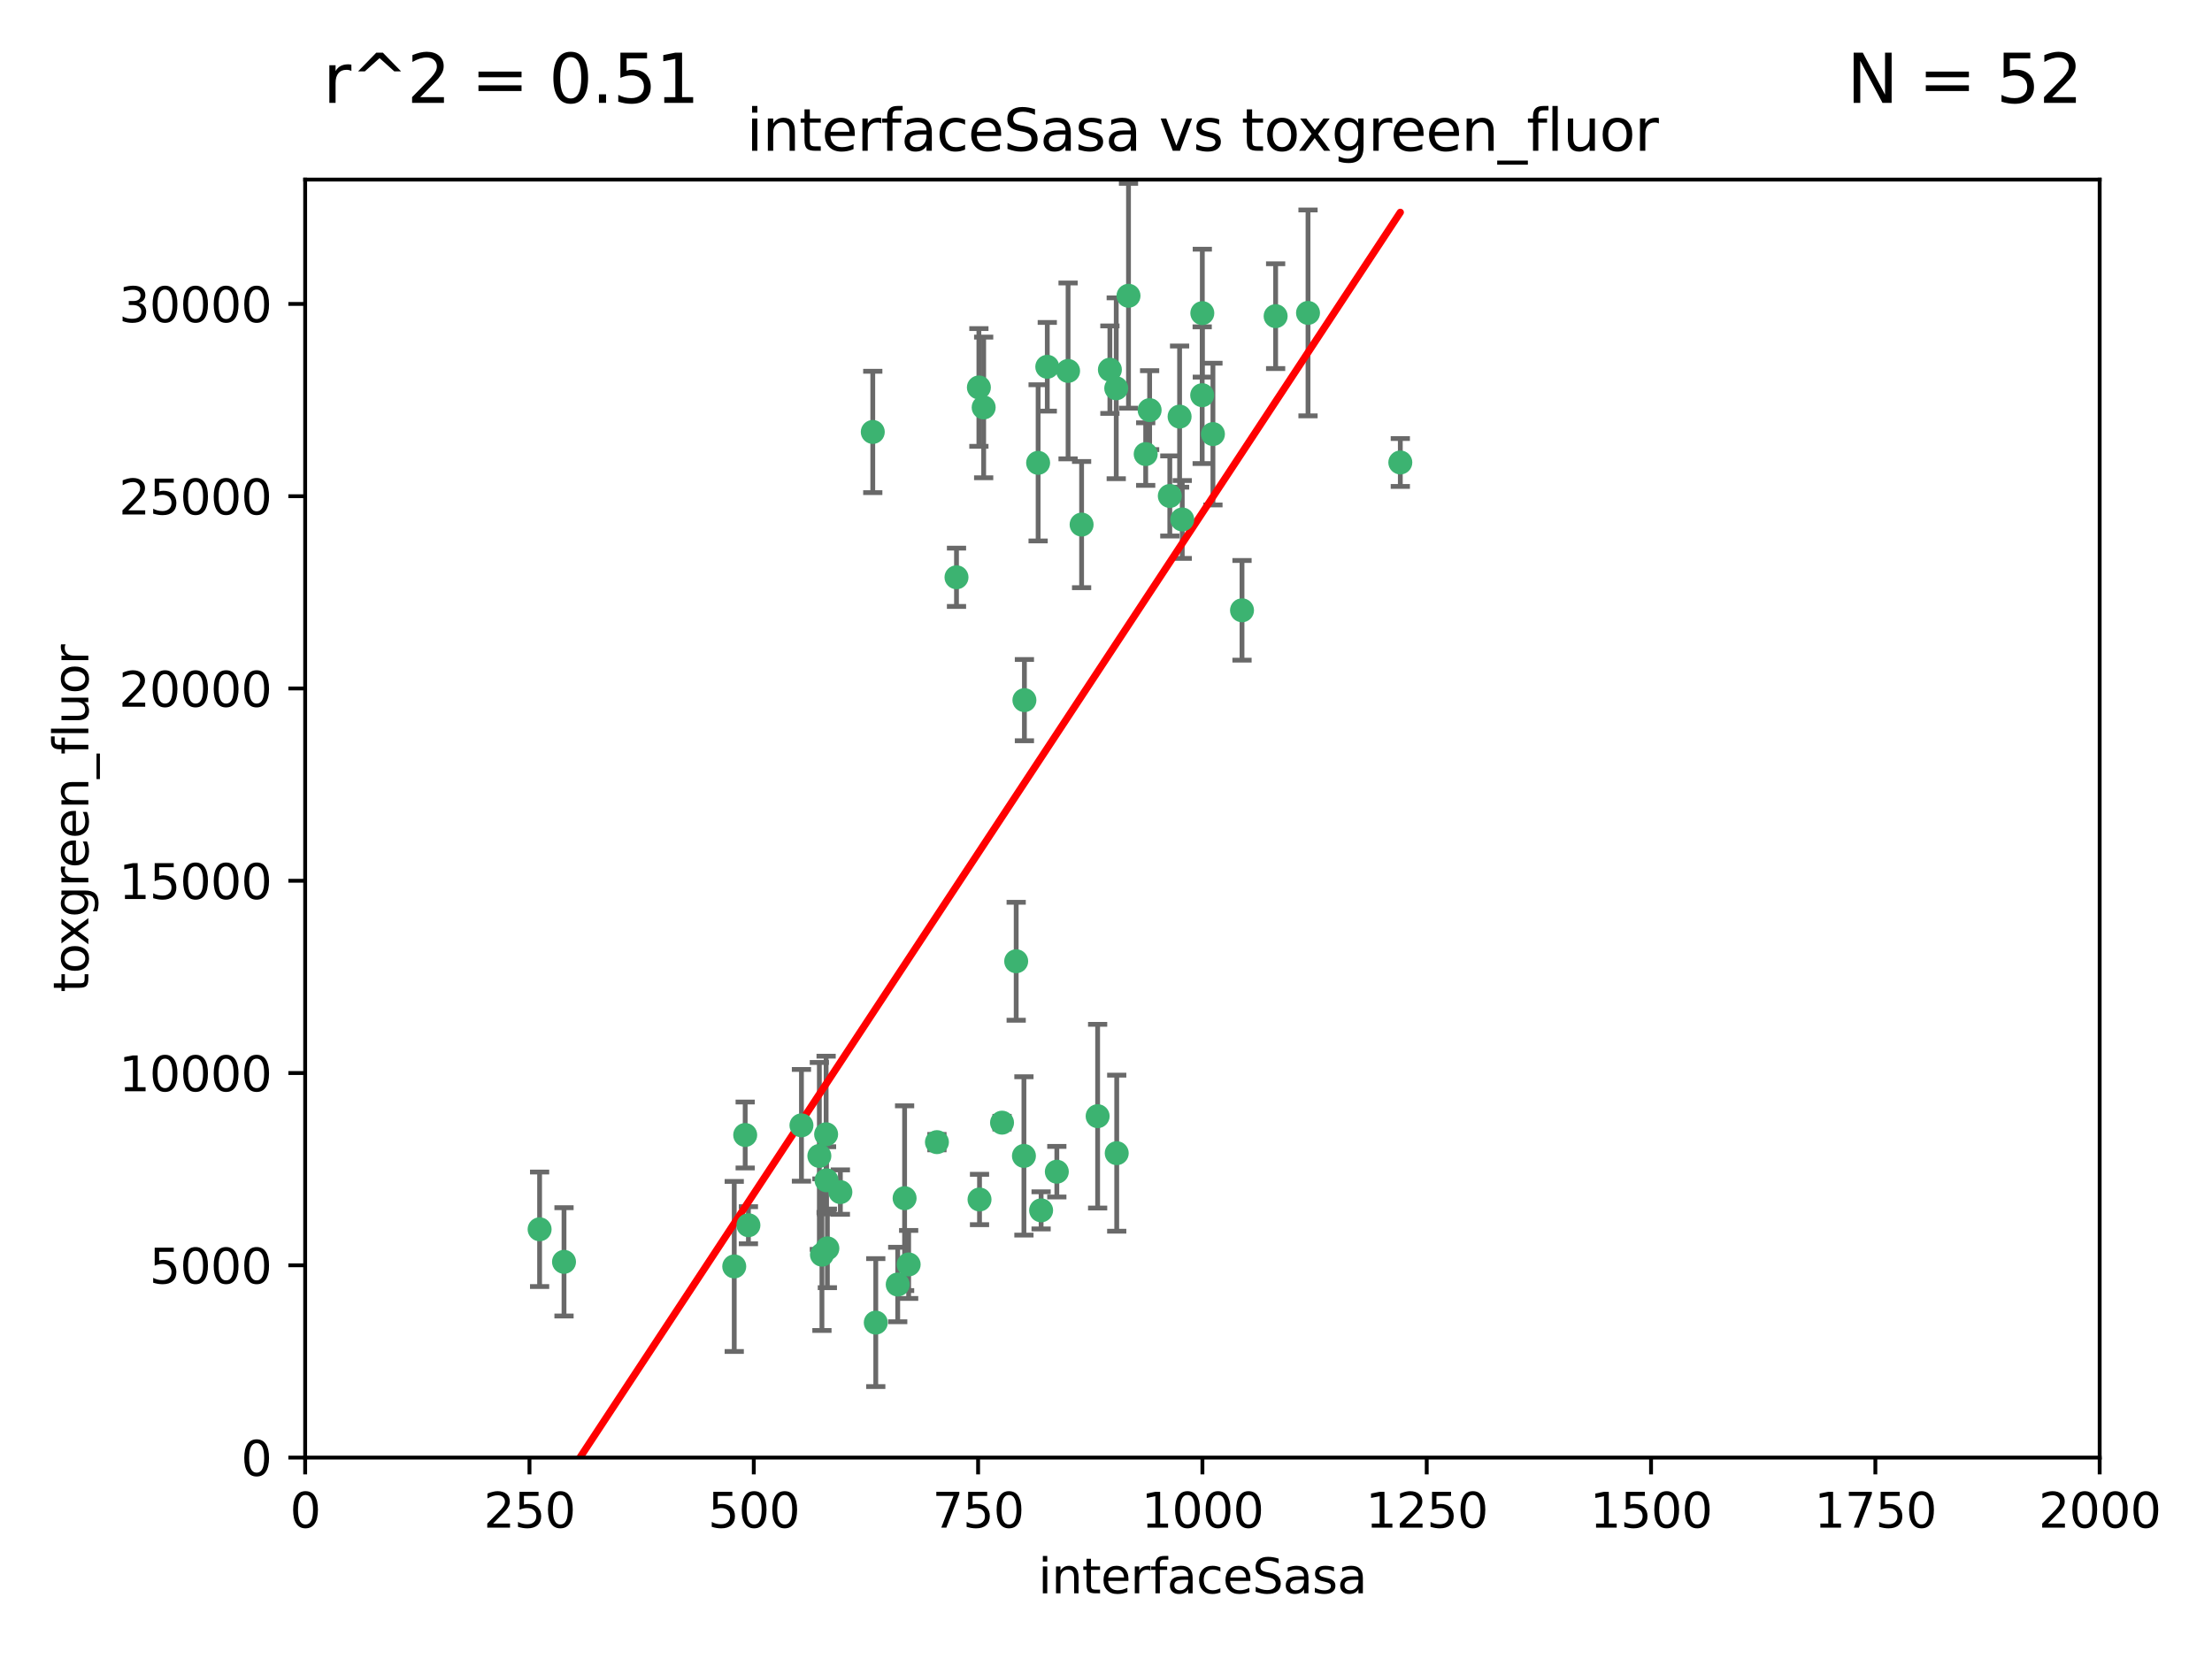 <?xml version="1.0" encoding="utf-8" standalone="no"?>
<!DOCTYPE svg PUBLIC "-//W3C//DTD SVG 1.1//EN"
  "http://www.w3.org/Graphics/SVG/1.1/DTD/svg11.dtd">
<svg xmlns:xlink="http://www.w3.org/1999/xlink" width="460.8pt" height="345.6pt" viewBox="0 0 460.8 345.6" xmlns="http://www.w3.org/2000/svg" version="1.1">
 <defs>
  <style type="text/css">*{stroke-linejoin: round; stroke-linecap: butt}</style>
 </defs>
 <g id="figure_1">
  <g id="patch_1">
   <path d="M 0 345.6 
L 460.8 345.6 
L 460.8 0 
L 0 0 
z
" style="fill: #ffffff"/>
  </g>
  <g id="axes_1">
   <g id="patch_2">
    <path d="M 63.571 303.64 
L 437.4 303.64 
L 437.4 37.411 
L 63.571 37.411 
z
" style="fill: #ffffff"/>
   </g>
   <g id="PathCollection_1">
    <defs>
     <path id="m73367e37a6" d="M 0 1.118 
C 0.297 1.118 0.581 1 0.791 0.791 
C 1 0.581 1.118 0.297 1.118 0 
C 1.118 -0.297 1 -0.581 0.791 -0.791 
C 0.581 -1 0.297 -1.118 0 -1.118 
C -0.297 -1.118 -0.581 -1 -0.791 -0.791 
C -1 -0.581 -1.118 -0.297 -1.118 0 
C -1.118 0.297 -1 0.581 -0.791 0.791 
C -0.581 1 -0.297 1.118 0 1.118 
z
" style="stroke: #3cb371"/>
    </defs>
    <g clip-path="url(#p7c2ba58201)">
     <use xlink:href="#m73367e37a6" x="243.693" y="103.319" style="fill: #3cb371; stroke: #3cb371"/>
     <use xlink:href="#m73367e37a6" x="272.484" y="65.184" style="fill: #3cb371; stroke: #3cb371"/>
     <use xlink:href="#m73367e37a6" x="239.489" y="85.438" style="fill: #3cb371; stroke: #3cb371"/>
     <use xlink:href="#m73367e37a6" x="250.437" y="82.326" style="fill: #3cb371; stroke: #3cb371"/>
     <use xlink:href="#m73367e37a6" x="218.168" y="76.407" style="fill: #3cb371; stroke: #3cb371"/>
     <use xlink:href="#m73367e37a6" x="265.738" y="65.86" style="fill: #3cb371; stroke: #3cb371"/>
     <use xlink:href="#m73367e37a6" x="246.284" y="108.214" style="fill: #3cb371; stroke: #3cb371"/>
     <use xlink:href="#m73367e37a6" x="252.676" y="90.426" style="fill: #3cb371; stroke: #3cb371"/>
     <use xlink:href="#m73367e37a6" x="235.088" y="61.614" style="fill: #3cb371; stroke: #3cb371"/>
     <use xlink:href="#m73367e37a6" x="258.734" y="127.138" style="fill: #3cb371; stroke: #3cb371"/>
     <use xlink:href="#m73367e37a6" x="232.534" y="80.887" style="fill: #3cb371; stroke: #3cb371"/>
     <use xlink:href="#m73367e37a6" x="238.669" y="94.593" style="fill: #3cb371; stroke: #3cb371"/>
     <use xlink:href="#m73367e37a6" x="231.211" y="77.01" style="fill: #3cb371; stroke: #3cb371"/>
     <use xlink:href="#m73367e37a6" x="213.404" y="145.851" style="fill: #3cb371; stroke: #3cb371"/>
     <use xlink:href="#m73367e37a6" x="245.731" y="86.787" style="fill: #3cb371; stroke: #3cb371"/>
     <use xlink:href="#m73367e37a6" x="204.916" y="84.877" style="fill: #3cb371; stroke: #3cb371"/>
     <use xlink:href="#m73367e37a6" x="222.501" y="77.272" style="fill: #3cb371; stroke: #3cb371"/>
     <use xlink:href="#m73367e37a6" x="291.711" y="96.341" style="fill: #3cb371; stroke: #3cb371"/>
     <use xlink:href="#m73367e37a6" x="250.465" y="65.233" style="fill: #3cb371; stroke: #3cb371"/>
     <use xlink:href="#m73367e37a6" x="199.256" y="120.261" style="fill: #3cb371; stroke: #3cb371"/>
     <use xlink:href="#m73367e37a6" x="211.69" y="200.248" style="fill: #3cb371; stroke: #3cb371"/>
     <use xlink:href="#m73367e37a6" x="216.882" y="252.138" style="fill: #3cb371; stroke: #3cb371"/>
     <use xlink:href="#m73367e37a6" x="216.26" y="96.418" style="fill: #3cb371; stroke: #3cb371"/>
     <use xlink:href="#m73367e37a6" x="203.92" y="80.711" style="fill: #3cb371; stroke: #3cb371"/>
     <use xlink:href="#m73367e37a6" x="181.815" y="89.982" style="fill: #3cb371; stroke: #3cb371"/>
     <use xlink:href="#m73367e37a6" x="232.635" y="240.229" style="fill: #3cb371; stroke: #3cb371"/>
     <use xlink:href="#m73367e37a6" x="220.157" y="244.087" style="fill: #3cb371; stroke: #3cb371"/>
     <use xlink:href="#m73367e37a6" x="225.318" y="109.281" style="fill: #3cb371; stroke: #3cb371"/>
     <use xlink:href="#m73367e37a6" x="152.956" y="263.821" style="fill: #3cb371; stroke: #3cb371"/>
     <use xlink:href="#m73367e37a6" x="213.303" y="240.798" style="fill: #3cb371; stroke: #3cb371"/>
     <use xlink:href="#m73367e37a6" x="175.066" y="248.333" style="fill: #3cb371; stroke: #3cb371"/>
     <use xlink:href="#m73367e37a6" x="172.357" y="260.057" style="fill: #3cb371; stroke: #3cb371"/>
     <use xlink:href="#m73367e37a6" x="228.658" y="232.519" style="fill: #3cb371; stroke: #3cb371"/>
     <use xlink:href="#m73367e37a6" x="166.957" y="234.427" style="fill: #3cb371; stroke: #3cb371"/>
     <use xlink:href="#m73367e37a6" x="112.41" y="256.083" style="fill: #3cb371; stroke: #3cb371"/>
     <use xlink:href="#m73367e37a6" x="188.445" y="249.606" style="fill: #3cb371; stroke: #3cb371"/>
     <use xlink:href="#m73367e37a6" x="170.686" y="240.802" style="fill: #3cb371; stroke: #3cb371"/>
     <use xlink:href="#m73367e37a6" x="172.183" y="245.879" style="fill: #3cb371; stroke: #3cb371"/>
     <use xlink:href="#m73367e37a6" x="155.238" y="236.437" style="fill: #3cb371; stroke: #3cb371"/>
     <use xlink:href="#m73367e37a6" x="195.181" y="237.927" style="fill: #3cb371; stroke: #3cb371"/>
     <use xlink:href="#m73367e37a6" x="204.052" y="249.877" style="fill: #3cb371; stroke: #3cb371"/>
     <use xlink:href="#m73367e37a6" x="155.909" y="255.236" style="fill: #3cb371; stroke: #3cb371"/>
     <use xlink:href="#m73367e37a6" x="187.013" y="267.589" style="fill: #3cb371; stroke: #3cb371"/>
     <use xlink:href="#m73367e37a6" x="189.29" y="263.407" style="fill: #3cb371; stroke: #3cb371"/>
     <use xlink:href="#m73367e37a6" x="182.439" y="275.523" style="fill: #3cb371; stroke: #3cb371"/>
     <use xlink:href="#m73367e37a6" x="208.742" y="233.87" style="fill: #3cb371; stroke: #3cb371"/>
     <use xlink:href="#m73367e37a6" x="171.225" y="261.371" style="fill: #3cb371; stroke: #3cb371"/>
     <use xlink:href="#m73367e37a6" x="172.097" y="236.293" style="fill: #3cb371; stroke: #3cb371"/>
     <use xlink:href="#m73367e37a6" x="117.494" y="262.865" style="fill: #3cb371; stroke: #3cb371"/>
    </g>
   </g>
   <g id="matplotlib.axis_1">
    <g id="xtick_1">
     <g id="line2d_1">
      <defs>
       <path id="mf646cde43e" d="M 0 0 
L 0 3.5 
" style="stroke: #000000; stroke-width: 0.8"/>
      </defs>
      <g>
       <use xlink:href="#mf646cde43e" x="63.571" y="303.64" style="stroke: #000000; stroke-width: 0.8"/>
      </g>
     </g>
     <g id="text_1">
      <!-- 0 -->
      <g transform="translate(60.39 318.238)scale(0.1 -0.1)">
       <defs>
        <path id="DejaVuSans-30" d="M 2034 4250 
Q 1547 4250 1301 3770 
Q 1056 3291 1056 2328 
Q 1056 1369 1301 889 
Q 1547 409 2034 409 
Q 2525 409 2770 889 
Q 3016 1369 3016 2328 
Q 3016 3291 2770 3770 
Q 2525 4250 2034 4250 
z
M 2034 4750 
Q 2819 4750 3233 4129 
Q 3647 3509 3647 2328 
Q 3647 1150 3233 529 
Q 2819 -91 2034 -91 
Q 1250 -91 836 529 
Q 422 1150 422 2328 
Q 422 3509 836 4129 
Q 1250 4750 2034 4750 
z
" transform="scale(0.016)"/>
       </defs>
       <use xlink:href="#DejaVuSans-30"/>
      </g>
     </g>
    </g>
    <g id="xtick_2">
     <g id="line2d_2">
      <g>
       <use xlink:href="#mf646cde43e" x="110.3" y="303.64" style="stroke: #000000; stroke-width: 0.8"/>
      </g>
     </g>
     <g id="text_2">
      <!-- 250 -->
      <g transform="translate(100.756 318.238)scale(0.1 -0.1)">
       <defs>
        <path id="DejaVuSans-32" d="M 1228 531 
L 3431 531 
L 3431 0 
L 469 0 
L 469 531 
Q 828 903 1448 1529 
Q 2069 2156 2228 2338 
Q 2531 2678 2651 2914 
Q 2772 3150 2772 3378 
Q 2772 3750 2511 3984 
Q 2250 4219 1831 4219 
Q 1534 4219 1204 4116 
Q 875 4013 500 3803 
L 500 4441 
Q 881 4594 1212 4672 
Q 1544 4750 1819 4750 
Q 2544 4750 2975 4387 
Q 3406 4025 3406 3419 
Q 3406 3131 3298 2873 
Q 3191 2616 2906 2266 
Q 2828 2175 2409 1742 
Q 1991 1309 1228 531 
z
" transform="scale(0.016)"/>
        <path id="DejaVuSans-35" d="M 691 4666 
L 3169 4666 
L 3169 4134 
L 1269 4134 
L 1269 2991 
Q 1406 3038 1543 3061 
Q 1681 3084 1819 3084 
Q 2600 3084 3056 2656 
Q 3513 2228 3513 1497 
Q 3513 744 3044 326 
Q 2575 -91 1722 -91 
Q 1428 -91 1123 -41 
Q 819 9 494 109 
L 494 744 
Q 775 591 1075 516 
Q 1375 441 1709 441 
Q 2250 441 2565 725 
Q 2881 1009 2881 1497 
Q 2881 1984 2565 2268 
Q 2250 2553 1709 2553 
Q 1456 2553 1204 2497 
Q 953 2441 691 2322 
L 691 4666 
z
" transform="scale(0.016)"/>
       </defs>
       <use xlink:href="#DejaVuSans-32"/>
       <use xlink:href="#DejaVuSans-35" x="63.623"/>
       <use xlink:href="#DejaVuSans-30" x="127.246"/>
      </g>
     </g>
    </g>
    <g id="xtick_3">
     <g id="line2d_3">
      <g>
       <use xlink:href="#mf646cde43e" x="157.028" y="303.64" style="stroke: #000000; stroke-width: 0.8"/>
      </g>
     </g>
     <g id="text_3">
      <!-- 500 -->
      <g transform="translate(147.485 318.238)scale(0.1 -0.1)">
       <use xlink:href="#DejaVuSans-35"/>
       <use xlink:href="#DejaVuSans-30" x="63.623"/>
       <use xlink:href="#DejaVuSans-30" x="127.246"/>
      </g>
     </g>
    </g>
    <g id="xtick_4">
     <g id="line2d_4">
      <g>
       <use xlink:href="#mf646cde43e" x="203.757" y="303.64" style="stroke: #000000; stroke-width: 0.8"/>
      </g>
     </g>
     <g id="text_4">
      <!-- 750 -->
      <g transform="translate(194.213 318.238)scale(0.1 -0.1)">
       <defs>
        <path id="DejaVuSans-37" d="M 525 4666 
L 3525 4666 
L 3525 4397 
L 1831 0 
L 1172 0 
L 2766 4134 
L 525 4134 
L 525 4666 
z
" transform="scale(0.016)"/>
       </defs>
       <use xlink:href="#DejaVuSans-37"/>
       <use xlink:href="#DejaVuSans-35" x="63.623"/>
       <use xlink:href="#DejaVuSans-30" x="127.246"/>
      </g>
     </g>
    </g>
    <g id="xtick_5">
     <g id="line2d_5">
      <g>
       <use xlink:href="#mf646cde43e" x="250.486" y="303.64" style="stroke: #000000; stroke-width: 0.8"/>
      </g>
     </g>
     <g id="text_5">
      <!-- 1000 -->
      <g transform="translate(237.761 318.238)scale(0.1 -0.1)">
       <defs>
        <path id="DejaVuSans-31" d="M 794 531 
L 1825 531 
L 1825 4091 
L 703 3866 
L 703 4441 
L 1819 4666 
L 2450 4666 
L 2450 531 
L 3481 531 
L 3481 0 
L 794 0 
L 794 531 
z
" transform="scale(0.016)"/>
       </defs>
       <use xlink:href="#DejaVuSans-31"/>
       <use xlink:href="#DejaVuSans-30" x="63.623"/>
       <use xlink:href="#DejaVuSans-30" x="127.246"/>
       <use xlink:href="#DejaVuSans-30" x="190.869"/>
      </g>
     </g>
    </g>
    <g id="xtick_6">
     <g id="line2d_6">
      <g>
       <use xlink:href="#mf646cde43e" x="297.214" y="303.64" style="stroke: #000000; stroke-width: 0.8"/>
      </g>
     </g>
     <g id="text_6">
      <!-- 1250 -->
      <g transform="translate(284.489 318.238)scale(0.1 -0.1)">
       <use xlink:href="#DejaVuSans-31"/>
       <use xlink:href="#DejaVuSans-32" x="63.623"/>
       <use xlink:href="#DejaVuSans-35" x="127.246"/>
       <use xlink:href="#DejaVuSans-30" x="190.869"/>
      </g>
     </g>
    </g>
    <g id="xtick_7">
     <g id="line2d_7">
      <g>
       <use xlink:href="#mf646cde43e" x="343.943" y="303.64" style="stroke: #000000; stroke-width: 0.8"/>
      </g>
     </g>
     <g id="text_7">
      <!-- 1500 -->
      <g transform="translate(331.218 318.238)scale(0.1 -0.1)">
       <use xlink:href="#DejaVuSans-31"/>
       <use xlink:href="#DejaVuSans-35" x="63.623"/>
       <use xlink:href="#DejaVuSans-30" x="127.246"/>
       <use xlink:href="#DejaVuSans-30" x="190.869"/>
      </g>
     </g>
    </g>
    <g id="xtick_8">
     <g id="line2d_8">
      <g>
       <use xlink:href="#mf646cde43e" x="390.671" y="303.64" style="stroke: #000000; stroke-width: 0.8"/>
      </g>
     </g>
     <g id="text_8">
      <!-- 1750 -->
      <g transform="translate(377.946 318.238)scale(0.1 -0.1)">
       <use xlink:href="#DejaVuSans-31"/>
       <use xlink:href="#DejaVuSans-37" x="63.623"/>
       <use xlink:href="#DejaVuSans-35" x="127.246"/>
       <use xlink:href="#DejaVuSans-30" x="190.869"/>
      </g>
     </g>
    </g>
    <g id="xtick_9">
     <g id="line2d_9">
      <g>
       <use xlink:href="#mf646cde43e" x="437.4" y="303.64" style="stroke: #000000; stroke-width: 0.8"/>
      </g>
     </g>
     <g id="text_9">
      <!-- 2000 -->
      <g transform="translate(424.675 318.238)scale(0.1 -0.1)">
       <use xlink:href="#DejaVuSans-32"/>
       <use xlink:href="#DejaVuSans-30" x="63.623"/>
       <use xlink:href="#DejaVuSans-30" x="127.246"/>
       <use xlink:href="#DejaVuSans-30" x="190.869"/>
      </g>
     </g>
    </g>
    <g id="text_10">
     <!-- interfaceSasa -->
     <g transform="translate(216.279 331.917)scale(0.1 -0.1)">
      <defs>
       <path id="DejaVuSans-69" d="M 603 3500 
L 1178 3500 
L 1178 0 
L 603 0 
L 603 3500 
z
M 603 4863 
L 1178 4863 
L 1178 4134 
L 603 4134 
L 603 4863 
z
" transform="scale(0.016)"/>
       <path id="DejaVuSans-6e" d="M 3513 2113 
L 3513 0 
L 2938 0 
L 2938 2094 
Q 2938 2591 2744 2837 
Q 2550 3084 2163 3084 
Q 1697 3084 1428 2787 
Q 1159 2491 1159 1978 
L 1159 0 
L 581 0 
L 581 3500 
L 1159 3500 
L 1159 2956 
Q 1366 3272 1645 3428 
Q 1925 3584 2291 3584 
Q 2894 3584 3203 3211 
Q 3513 2838 3513 2113 
z
" transform="scale(0.016)"/>
       <path id="DejaVuSans-74" d="M 1172 4494 
L 1172 3500 
L 2356 3500 
L 2356 3053 
L 1172 3053 
L 1172 1153 
Q 1172 725 1289 603 
Q 1406 481 1766 481 
L 2356 481 
L 2356 0 
L 1766 0 
Q 1100 0 847 248 
Q 594 497 594 1153 
L 594 3053 
L 172 3053 
L 172 3500 
L 594 3500 
L 594 4494 
L 1172 4494 
z
" transform="scale(0.016)"/>
       <path id="DejaVuSans-65" d="M 3597 1894 
L 3597 1613 
L 953 1613 
Q 991 1019 1311 708 
Q 1631 397 2203 397 
Q 2534 397 2845 478 
Q 3156 559 3463 722 
L 3463 178 
Q 3153 47 2828 -22 
Q 2503 -91 2169 -91 
Q 1331 -91 842 396 
Q 353 884 353 1716 
Q 353 2575 817 3079 
Q 1281 3584 2069 3584 
Q 2775 3584 3186 3129 
Q 3597 2675 3597 1894 
z
M 3022 2063 
Q 3016 2534 2758 2815 
Q 2500 3097 2075 3097 
Q 1594 3097 1305 2825 
Q 1016 2553 972 2059 
L 3022 2063 
z
" transform="scale(0.016)"/>
       <path id="DejaVuSans-72" d="M 2631 2963 
Q 2534 3019 2420 3045 
Q 2306 3072 2169 3072 
Q 1681 3072 1420 2755 
Q 1159 2438 1159 1844 
L 1159 0 
L 581 0 
L 581 3500 
L 1159 3500 
L 1159 2956 
Q 1341 3275 1631 3429 
Q 1922 3584 2338 3584 
Q 2397 3584 2469 3576 
Q 2541 3569 2628 3553 
L 2631 2963 
z
" transform="scale(0.016)"/>
       <path id="DejaVuSans-66" d="M 2375 4863 
L 2375 4384 
L 1825 4384 
Q 1516 4384 1395 4259 
Q 1275 4134 1275 3809 
L 1275 3500 
L 2222 3500 
L 2222 3053 
L 1275 3053 
L 1275 0 
L 697 0 
L 697 3053 
L 147 3053 
L 147 3500 
L 697 3500 
L 697 3744 
Q 697 4328 969 4595 
Q 1241 4863 1831 4863 
L 2375 4863 
z
" transform="scale(0.016)"/>
       <path id="DejaVuSans-61" d="M 2194 1759 
Q 1497 1759 1228 1600 
Q 959 1441 959 1056 
Q 959 750 1161 570 
Q 1363 391 1709 391 
Q 2188 391 2477 730 
Q 2766 1069 2766 1631 
L 2766 1759 
L 2194 1759 
z
M 3341 1997 
L 3341 0 
L 2766 0 
L 2766 531 
Q 2569 213 2275 61 
Q 1981 -91 1556 -91 
Q 1019 -91 701 211 
Q 384 513 384 1019 
Q 384 1609 779 1909 
Q 1175 2209 1959 2209 
L 2766 2209 
L 2766 2266 
Q 2766 2663 2505 2880 
Q 2244 3097 1772 3097 
Q 1472 3097 1187 3025 
Q 903 2953 641 2809 
L 641 3341 
Q 956 3463 1253 3523 
Q 1550 3584 1831 3584 
Q 2591 3584 2966 3190 
Q 3341 2797 3341 1997 
z
" transform="scale(0.016)"/>
       <path id="DejaVuSans-63" d="M 3122 3366 
L 3122 2828 
Q 2878 2963 2633 3030 
Q 2388 3097 2138 3097 
Q 1578 3097 1268 2742 
Q 959 2388 959 1747 
Q 959 1106 1268 751 
Q 1578 397 2138 397 
Q 2388 397 2633 464 
Q 2878 531 3122 666 
L 3122 134 
Q 2881 22 2623 -34 
Q 2366 -91 2075 -91 
Q 1284 -91 818 406 
Q 353 903 353 1747 
Q 353 2603 823 3093 
Q 1294 3584 2113 3584 
Q 2378 3584 2631 3529 
Q 2884 3475 3122 3366 
z
" transform="scale(0.016)"/>
       <path id="DejaVuSans-53" d="M 3425 4513 
L 3425 3897 
Q 3066 4069 2747 4153 
Q 2428 4238 2131 4238 
Q 1616 4238 1336 4038 
Q 1056 3838 1056 3469 
Q 1056 3159 1242 3001 
Q 1428 2844 1947 2747 
L 2328 2669 
Q 3034 2534 3370 2195 
Q 3706 1856 3706 1288 
Q 3706 609 3251 259 
Q 2797 -91 1919 -91 
Q 1588 -91 1214 -16 
Q 841 59 441 206 
L 441 856 
Q 825 641 1194 531 
Q 1563 422 1919 422 
Q 2459 422 2753 634 
Q 3047 847 3047 1241 
Q 3047 1584 2836 1778 
Q 2625 1972 2144 2069 
L 1759 2144 
Q 1053 2284 737 2584 
Q 422 2884 422 3419 
Q 422 4038 858 4394 
Q 1294 4750 2059 4750 
Q 2388 4750 2728 4690 
Q 3069 4631 3425 4513 
z
" transform="scale(0.016)"/>
       <path id="DejaVuSans-73" d="M 2834 3397 
L 2834 2853 
Q 2591 2978 2328 3040 
Q 2066 3103 1784 3103 
Q 1356 3103 1142 2972 
Q 928 2841 928 2578 
Q 928 2378 1081 2264 
Q 1234 2150 1697 2047 
L 1894 2003 
Q 2506 1872 2764 1633 
Q 3022 1394 3022 966 
Q 3022 478 2636 193 
Q 2250 -91 1575 -91 
Q 1294 -91 989 -36 
Q 684 19 347 128 
L 347 722 
Q 666 556 975 473 
Q 1284 391 1588 391 
Q 1994 391 2212 530 
Q 2431 669 2431 922 
Q 2431 1156 2273 1281 
Q 2116 1406 1581 1522 
L 1381 1569 
Q 847 1681 609 1914 
Q 372 2147 372 2553 
Q 372 3047 722 3315 
Q 1072 3584 1716 3584 
Q 2034 3584 2315 3537 
Q 2597 3491 2834 3397 
z
" transform="scale(0.016)"/>
      </defs>
      <use xlink:href="#DejaVuSans-69"/>
      <use xlink:href="#DejaVuSans-6e" x="27.783"/>
      <use xlink:href="#DejaVuSans-74" x="91.162"/>
      <use xlink:href="#DejaVuSans-65" x="130.371"/>
      <use xlink:href="#DejaVuSans-72" x="191.895"/>
      <use xlink:href="#DejaVuSans-66" x="233.008"/>
      <use xlink:href="#DejaVuSans-61" x="268.213"/>
      <use xlink:href="#DejaVuSans-63" x="329.492"/>
      <use xlink:href="#DejaVuSans-65" x="384.473"/>
      <use xlink:href="#DejaVuSans-53" x="445.996"/>
      <use xlink:href="#DejaVuSans-61" x="509.473"/>
      <use xlink:href="#DejaVuSans-73" x="570.752"/>
      <use xlink:href="#DejaVuSans-61" x="622.852"/>
     </g>
    </g>
   </g>
   <g id="matplotlib.axis_2">
    <g id="ytick_1">
     <g id="line2d_10">
      <defs>
       <path id="m6809c7e2ba" d="M 0 0 
L -3.5 0 
" style="stroke: #000000; stroke-width: 0.8"/>
      </defs>
      <g>
       <use xlink:href="#m6809c7e2ba" x="63.571" y="303.64" style="stroke: #000000; stroke-width: 0.8"/>
      </g>
     </g>
     <g id="text_11">
      <!-- 0 -->
      <g transform="translate(50.209 307.439)scale(0.1 -0.1)">
       <use xlink:href="#DejaVuSans-30"/>
      </g>
     </g>
    </g>
    <g id="ytick_2">
     <g id="line2d_11">
      <g>
       <use xlink:href="#m6809c7e2ba" x="63.571" y="263.586" style="stroke: #000000; stroke-width: 0.8"/>
      </g>
     </g>
     <g id="text_12">
      <!-- 5000 -->
      <g transform="translate(31.121 267.385)scale(0.1 -0.1)">
       <use xlink:href="#DejaVuSans-35"/>
       <use xlink:href="#DejaVuSans-30" x="63.623"/>
       <use xlink:href="#DejaVuSans-30" x="127.246"/>
       <use xlink:href="#DejaVuSans-30" x="190.869"/>
      </g>
     </g>
    </g>
    <g id="ytick_3">
     <g id="line2d_12">
      <g>
       <use xlink:href="#m6809c7e2ba" x="63.571" y="223.532" style="stroke: #000000; stroke-width: 0.8"/>
      </g>
     </g>
     <g id="text_13">
      <!-- 10000 -->
      <g transform="translate(24.759 227.331)scale(0.1 -0.1)">
       <use xlink:href="#DejaVuSans-31"/>
       <use xlink:href="#DejaVuSans-30" x="63.623"/>
       <use xlink:href="#DejaVuSans-30" x="127.246"/>
       <use xlink:href="#DejaVuSans-30" x="190.869"/>
       <use xlink:href="#DejaVuSans-30" x="254.492"/>
      </g>
     </g>
    </g>
    <g id="ytick_4">
     <g id="line2d_13">
      <g>
       <use xlink:href="#m6809c7e2ba" x="63.571" y="183.478" style="stroke: #000000; stroke-width: 0.8"/>
      </g>
     </g>
     <g id="text_14">
      <!-- 15000 -->
      <g transform="translate(24.759 187.278)scale(0.1 -0.1)">
       <use xlink:href="#DejaVuSans-31"/>
       <use xlink:href="#DejaVuSans-35" x="63.623"/>
       <use xlink:href="#DejaVuSans-30" x="127.246"/>
       <use xlink:href="#DejaVuSans-30" x="190.869"/>
       <use xlink:href="#DejaVuSans-30" x="254.492"/>
      </g>
     </g>
    </g>
    <g id="ytick_5">
     <g id="line2d_14">
      <g>
       <use xlink:href="#m6809c7e2ba" x="63.571" y="143.424" style="stroke: #000000; stroke-width: 0.8"/>
      </g>
     </g>
     <g id="text_15">
      <!-- 20000 -->
      <g transform="translate(24.759 147.224)scale(0.1 -0.1)">
       <use xlink:href="#DejaVuSans-32"/>
       <use xlink:href="#DejaVuSans-30" x="63.623"/>
       <use xlink:href="#DejaVuSans-30" x="127.246"/>
       <use xlink:href="#DejaVuSans-30" x="190.869"/>
       <use xlink:href="#DejaVuSans-30" x="254.492"/>
      </g>
     </g>
    </g>
    <g id="ytick_6">
     <g id="line2d_15">
      <g>
       <use xlink:href="#m6809c7e2ba" x="63.571" y="103.371" style="stroke: #000000; stroke-width: 0.8"/>
      </g>
     </g>
     <g id="text_16">
      <!-- 25000 -->
      <g transform="translate(24.759 107.17)scale(0.1 -0.1)">
       <use xlink:href="#DejaVuSans-32"/>
       <use xlink:href="#DejaVuSans-35" x="63.623"/>
       <use xlink:href="#DejaVuSans-30" x="127.246"/>
       <use xlink:href="#DejaVuSans-30" x="190.869"/>
       <use xlink:href="#DejaVuSans-30" x="254.492"/>
      </g>
     </g>
    </g>
    <g id="ytick_7">
     <g id="line2d_16">
      <g>
       <use xlink:href="#m6809c7e2ba" x="63.571" y="63.317" style="stroke: #000000; stroke-width: 0.8"/>
      </g>
     </g>
     <g id="text_17">
      <!-- 30000 -->
      <g transform="translate(24.759 67.116)scale(0.1 -0.1)">
       <defs>
        <path id="DejaVuSans-33" d="M 2597 2516 
Q 3050 2419 3304 2112 
Q 3559 1806 3559 1356 
Q 3559 666 3084 287 
Q 2609 -91 1734 -91 
Q 1441 -91 1130 -33 
Q 819 25 488 141 
L 488 750 
Q 750 597 1062 519 
Q 1375 441 1716 441 
Q 2309 441 2620 675 
Q 2931 909 2931 1356 
Q 2931 1769 2642 2001 
Q 2353 2234 1838 2234 
L 1294 2234 
L 1294 2753 
L 1863 2753 
Q 2328 2753 2575 2939 
Q 2822 3125 2822 3475 
Q 2822 3834 2567 4026 
Q 2313 4219 1838 4219 
Q 1578 4219 1281 4162 
Q 984 4106 628 3988 
L 628 4550 
Q 988 4650 1302 4700 
Q 1616 4750 1894 4750 
Q 2613 4750 3031 4423 
Q 3450 4097 3450 3541 
Q 3450 3153 3228 2886 
Q 3006 2619 2597 2516 
z
" transform="scale(0.016)"/>
       </defs>
       <use xlink:href="#DejaVuSans-33"/>
       <use xlink:href="#DejaVuSans-30" x="63.623"/>
       <use xlink:href="#DejaVuSans-30" x="127.246"/>
       <use xlink:href="#DejaVuSans-30" x="190.869"/>
       <use xlink:href="#DejaVuSans-30" x="254.492"/>
      </g>
     </g>
    </g>
    <g id="text_18">
     <!-- toxgreen_fluor -->
     <g transform="translate(18.401 206.72)rotate(-90)scale(0.1 -0.1)">
      <defs>
       <path id="DejaVuSans-6f" d="M 1959 3097 
Q 1497 3097 1228 2736 
Q 959 2375 959 1747 
Q 959 1119 1226 758 
Q 1494 397 1959 397 
Q 2419 397 2687 759 
Q 2956 1122 2956 1747 
Q 2956 2369 2687 2733 
Q 2419 3097 1959 3097 
z
M 1959 3584 
Q 2709 3584 3137 3096 
Q 3566 2609 3566 1747 
Q 3566 888 3137 398 
Q 2709 -91 1959 -91 
Q 1206 -91 779 398 
Q 353 888 353 1747 
Q 353 2609 779 3096 
Q 1206 3584 1959 3584 
z
" transform="scale(0.016)"/>
       <path id="DejaVuSans-78" d="M 3513 3500 
L 2247 1797 
L 3578 0 
L 2900 0 
L 1881 1375 
L 863 0 
L 184 0 
L 1544 1831 
L 300 3500 
L 978 3500 
L 1906 2253 
L 2834 3500 
L 3513 3500 
z
" transform="scale(0.016)"/>
       <path id="DejaVuSans-67" d="M 2906 1791 
Q 2906 2416 2648 2759 
Q 2391 3103 1925 3103 
Q 1463 3103 1205 2759 
Q 947 2416 947 1791 
Q 947 1169 1205 825 
Q 1463 481 1925 481 
Q 2391 481 2648 825 
Q 2906 1169 2906 1791 
z
M 3481 434 
Q 3481 -459 3084 -895 
Q 2688 -1331 1869 -1331 
Q 1566 -1331 1297 -1286 
Q 1028 -1241 775 -1147 
L 775 -588 
Q 1028 -725 1275 -790 
Q 1522 -856 1778 -856 
Q 2344 -856 2625 -561 
Q 2906 -266 2906 331 
L 2906 616 
Q 2728 306 2450 153 
Q 2172 0 1784 0 
Q 1141 0 747 490 
Q 353 981 353 1791 
Q 353 2603 747 3093 
Q 1141 3584 1784 3584 
Q 2172 3584 2450 3431 
Q 2728 3278 2906 2969 
L 2906 3500 
L 3481 3500 
L 3481 434 
z
" transform="scale(0.016)"/>
       <path id="DejaVuSans-5f" d="M 3263 -1063 
L 3263 -1509 
L -63 -1509 
L -63 -1063 
L 3263 -1063 
z
" transform="scale(0.016)"/>
       <path id="DejaVuSans-6c" d="M 603 4863 
L 1178 4863 
L 1178 0 
L 603 0 
L 603 4863 
z
" transform="scale(0.016)"/>
       <path id="DejaVuSans-75" d="M 544 1381 
L 544 3500 
L 1119 3500 
L 1119 1403 
Q 1119 906 1312 657 
Q 1506 409 1894 409 
Q 2359 409 2629 706 
Q 2900 1003 2900 1516 
L 2900 3500 
L 3475 3500 
L 3475 0 
L 2900 0 
L 2900 538 
Q 2691 219 2414 64 
Q 2138 -91 1772 -91 
Q 1169 -91 856 284 
Q 544 659 544 1381 
z
M 1991 3584 
L 1991 3584 
z
" transform="scale(0.016)"/>
      </defs>
      <use xlink:href="#DejaVuSans-74"/>
      <use xlink:href="#DejaVuSans-6f" x="39.209"/>
      <use xlink:href="#DejaVuSans-78" x="97.266"/>
      <use xlink:href="#DejaVuSans-67" x="156.445"/>
      <use xlink:href="#DejaVuSans-72" x="219.922"/>
      <use xlink:href="#DejaVuSans-65" x="258.785"/>
      <use xlink:href="#DejaVuSans-65" x="320.309"/>
      <use xlink:href="#DejaVuSans-6e" x="381.832"/>
      <use xlink:href="#DejaVuSans-5f" x="445.211"/>
      <use xlink:href="#DejaVuSans-66" x="495.211"/>
      <use xlink:href="#DejaVuSans-6c" x="530.416"/>
      <use xlink:href="#DejaVuSans-75" x="558.199"/>
      <use xlink:href="#DejaVuSans-6f" x="621.578"/>
      <use xlink:href="#DejaVuSans-72" x="682.76"/>
     </g>
    </g>
   </g>
   <g id="LineCollection_1">
    <path d="M 243.693 111.662 
L 243.693 94.976 
" clip-path="url(#p7c2ba58201)" style="fill: none; stroke: #696969"/>
    <path d="M 272.484 86.629 
L 272.484 43.739 
" clip-path="url(#p7c2ba58201)" style="fill: none; stroke: #696969"/>
    <path d="M 239.489 93.658 
L 239.489 77.218 
" clip-path="url(#p7c2ba58201)" style="fill: none; stroke: #696969"/>
    <path d="M 250.437 96.567 
L 250.437 68.086 
" clip-path="url(#p7c2ba58201)" style="fill: none; stroke: #696969"/>
    <path d="M 218.168 85.641 
L 218.168 67.173 
" clip-path="url(#p7c2ba58201)" style="fill: none; stroke: #696969"/>
    <path d="M 265.738 76.775 
L 265.738 54.946 
" clip-path="url(#p7c2ba58201)" style="fill: none; stroke: #696969"/>
    <path d="M 246.284 116.326 
L 246.284 100.101 
" clip-path="url(#p7c2ba58201)" style="fill: none; stroke: #696969"/>
    <path d="M 252.676 105.189 
L 252.676 75.663 
" clip-path="url(#p7c2ba58201)" style="fill: none; stroke: #696969"/>
    <path d="M 235.088 85.029 
L 235.088 38.199 
" clip-path="url(#p7c2ba58201)" style="fill: none; stroke: #696969"/>
    <path d="M 258.734 137.518 
L 258.734 116.759 
" clip-path="url(#p7c2ba58201)" style="fill: none; stroke: #696969"/>
    <path d="M 232.534 99.727 
L 232.534 62.047 
" clip-path="url(#p7c2ba58201)" style="fill: none; stroke: #696969"/>
    <path d="M 238.669 101.108 
L 238.669 88.078 
" clip-path="url(#p7c2ba58201)" style="fill: none; stroke: #696969"/>
    <path d="M 231.211 86.119 
L 231.211 67.901 
" clip-path="url(#p7c2ba58201)" style="fill: none; stroke: #696969"/>
    <path d="M 213.404 154.314 
L 213.404 137.387 
" clip-path="url(#p7c2ba58201)" style="fill: none; stroke: #696969"/>
    <path d="M 245.731 101.495 
L 245.731 72.08 
" clip-path="url(#p7c2ba58201)" style="fill: none; stroke: #696969"/>
    <path d="M 204.916 99.526 
L 204.916 70.227 
" clip-path="url(#p7c2ba58201)" style="fill: none; stroke: #696969"/>
    <path d="M 222.501 95.589 
L 222.501 58.955 
" clip-path="url(#p7c2ba58201)" style="fill: none; stroke: #696969"/>
    <path d="M 291.711 101.329 
L 291.711 91.353 
" clip-path="url(#p7c2ba58201)" style="fill: none; stroke: #696969"/>
    <path d="M 250.465 78.556 
L 250.465 51.911 
" clip-path="url(#p7c2ba58201)" style="fill: none; stroke: #696969"/>
    <path d="M 199.256 126.332 
L 199.256 114.19 
" clip-path="url(#p7c2ba58201)" style="fill: none; stroke: #696969"/>
    <path d="M 211.69 212.532 
L 211.69 187.964 
" clip-path="url(#p7c2ba58201)" style="fill: none; stroke: #696969"/>
    <path d="M 216.882 256.007 
L 216.882 248.269 
" clip-path="url(#p7c2ba58201)" style="fill: none; stroke: #696969"/>
    <path d="M 216.26 112.691 
L 216.26 80.146 
" clip-path="url(#p7c2ba58201)" style="fill: none; stroke: #696969"/>
    <path d="M 203.92 92.975 
L 203.92 68.447 
" clip-path="url(#p7c2ba58201)" style="fill: none; stroke: #696969"/>
    <path d="M 181.815 102.623 
L 181.815 77.342 
" clip-path="url(#p7c2ba58201)" style="fill: none; stroke: #696969"/>
    <path d="M 232.635 256.484 
L 232.635 223.973 
" clip-path="url(#p7c2ba58201)" style="fill: none; stroke: #696969"/>
    <path d="M 220.157 249.358 
L 220.157 238.816 
" clip-path="url(#p7c2ba58201)" style="fill: none; stroke: #696969"/>
    <path d="M 225.318 122.425 
L 225.318 96.137 
" clip-path="url(#p7c2ba58201)" style="fill: none; stroke: #696969"/>
    <path d="M 152.956 281.536 
L 152.956 246.107 
" clip-path="url(#p7c2ba58201)" style="fill: none; stroke: #696969"/>
    <path d="M 213.303 257.291 
L 213.303 224.306 
" clip-path="url(#p7c2ba58201)" style="fill: none; stroke: #696969"/>
    <path d="M 175.066 252.959 
L 175.066 243.707 
" clip-path="url(#p7c2ba58201)" style="fill: none; stroke: #696969"/>
    <path d="M 172.357 268.246 
L 172.357 251.867 
" clip-path="url(#p7c2ba58201)" style="fill: none; stroke: #696969"/>
    <path d="M 228.658 251.65 
L 228.658 213.389 
" clip-path="url(#p7c2ba58201)" style="fill: none; stroke: #696969"/>
    <path d="M 166.957 246.063 
L 166.957 222.79 
" clip-path="url(#p7c2ba58201)" style="fill: none; stroke: #696969"/>
    <path d="M 112.41 268.01 
L 112.41 244.156 
" clip-path="url(#p7c2ba58201)" style="fill: none; stroke: #696969"/>
    <path d="M 188.445 268.849 
L 188.445 230.363 
" clip-path="url(#p7c2ba58201)" style="fill: none; stroke: #696969"/>
    <path d="M 170.686 260.273 
L 170.686 221.332 
" clip-path="url(#p7c2ba58201)" style="fill: none; stroke: #696969"/>
    <path d="M 172.183 252.874 
L 172.183 238.884 
" clip-path="url(#p7c2ba58201)" style="fill: none; stroke: #696969"/>
    <path d="M 155.238 243.306 
L 155.238 229.567 
" clip-path="url(#p7c2ba58201)" style="fill: none; stroke: #696969"/>
    <path d="M 195.181 239.532 
L 195.181 236.321 
" clip-path="url(#p7c2ba58201)" style="fill: none; stroke: #696969"/>
    <path d="M 204.052 255.122 
L 204.052 244.631 
" clip-path="url(#p7c2ba58201)" style="fill: none; stroke: #696969"/>
    <path d="M 155.909 259.098 
L 155.909 251.375 
" clip-path="url(#p7c2ba58201)" style="fill: none; stroke: #696969"/>
    <path d="M 187.013 275.347 
L 187.013 259.831 
" clip-path="url(#p7c2ba58201)" style="fill: none; stroke: #696969"/>
    <path d="M 189.29 270.491 
L 189.29 256.323 
" clip-path="url(#p7c2ba58201)" style="fill: none; stroke: #696969"/>
    <path d="M 182.439 288.85 
L 182.439 262.196 
" clip-path="url(#p7c2ba58201)" style="fill: none; stroke: #696969"/>
    <path d="M 208.742 235.199 
L 208.742 232.541 
" clip-path="url(#p7c2ba58201)" style="fill: none; stroke: #696969"/>
    <path d="M 171.225 277.161 
L 171.225 245.581 
" clip-path="url(#p7c2ba58201)" style="fill: none; stroke: #696969"/>
    <path d="M 172.097 252.564 
L 172.097 220.021 
" clip-path="url(#p7c2ba58201)" style="fill: none; stroke: #696969"/>
    <path d="M 117.494 274.145 
L 117.494 251.585 
" clip-path="url(#p7c2ba58201)" style="fill: none; stroke: #696969"/>
   </g>
   <g id="line2d_17">
    <defs>
     <path id="m01b0c05a73" d="M 2 0 
L -2 -0 
" style="stroke: #696969"/>
    </defs>
    <g clip-path="url(#p7c2ba58201)">
     <use xlink:href="#m01b0c05a73" x="243.693" y="111.662" style="fill: #696969; stroke: #696969"/>
     <use xlink:href="#m01b0c05a73" x="272.484" y="86.629" style="fill: #696969; stroke: #696969"/>
     <use xlink:href="#m01b0c05a73" x="239.489" y="93.658" style="fill: #696969; stroke: #696969"/>
     <use xlink:href="#m01b0c05a73" x="250.437" y="96.567" style="fill: #696969; stroke: #696969"/>
     <use xlink:href="#m01b0c05a73" x="218.168" y="85.641" style="fill: #696969; stroke: #696969"/>
     <use xlink:href="#m01b0c05a73" x="265.738" y="76.775" style="fill: #696969; stroke: #696969"/>
     <use xlink:href="#m01b0c05a73" x="246.284" y="116.326" style="fill: #696969; stroke: #696969"/>
     <use xlink:href="#m01b0c05a73" x="252.676" y="105.189" style="fill: #696969; stroke: #696969"/>
     <use xlink:href="#m01b0c05a73" x="235.088" y="85.029" style="fill: #696969; stroke: #696969"/>
     <use xlink:href="#m01b0c05a73" x="258.734" y="137.518" style="fill: #696969; stroke: #696969"/>
     <use xlink:href="#m01b0c05a73" x="232.534" y="99.727" style="fill: #696969; stroke: #696969"/>
     <use xlink:href="#m01b0c05a73" x="238.669" y="101.108" style="fill: #696969; stroke: #696969"/>
     <use xlink:href="#m01b0c05a73" x="231.211" y="86.119" style="fill: #696969; stroke: #696969"/>
     <use xlink:href="#m01b0c05a73" x="213.404" y="154.314" style="fill: #696969; stroke: #696969"/>
     <use xlink:href="#m01b0c05a73" x="245.731" y="101.495" style="fill: #696969; stroke: #696969"/>
     <use xlink:href="#m01b0c05a73" x="204.916" y="99.526" style="fill: #696969; stroke: #696969"/>
     <use xlink:href="#m01b0c05a73" x="222.501" y="95.589" style="fill: #696969; stroke: #696969"/>
     <use xlink:href="#m01b0c05a73" x="291.711" y="101.329" style="fill: #696969; stroke: #696969"/>
     <use xlink:href="#m01b0c05a73" x="250.465" y="78.556" style="fill: #696969; stroke: #696969"/>
     <use xlink:href="#m01b0c05a73" x="199.256" y="126.332" style="fill: #696969; stroke: #696969"/>
     <use xlink:href="#m01b0c05a73" x="211.69" y="212.532" style="fill: #696969; stroke: #696969"/>
     <use xlink:href="#m01b0c05a73" x="216.882" y="256.007" style="fill: #696969; stroke: #696969"/>
     <use xlink:href="#m01b0c05a73" x="216.26" y="112.691" style="fill: #696969; stroke: #696969"/>
     <use xlink:href="#m01b0c05a73" x="203.92" y="92.975" style="fill: #696969; stroke: #696969"/>
     <use xlink:href="#m01b0c05a73" x="181.815" y="102.623" style="fill: #696969; stroke: #696969"/>
     <use xlink:href="#m01b0c05a73" x="232.635" y="256.484" style="fill: #696969; stroke: #696969"/>
     <use xlink:href="#m01b0c05a73" x="220.157" y="249.358" style="fill: #696969; stroke: #696969"/>
     <use xlink:href="#m01b0c05a73" x="225.318" y="122.425" style="fill: #696969; stroke: #696969"/>
     <use xlink:href="#m01b0c05a73" x="152.956" y="281.536" style="fill: #696969; stroke: #696969"/>
     <use xlink:href="#m01b0c05a73" x="213.303" y="257.291" style="fill: #696969; stroke: #696969"/>
     <use xlink:href="#m01b0c05a73" x="175.066" y="252.959" style="fill: #696969; stroke: #696969"/>
     <use xlink:href="#m01b0c05a73" x="172.357" y="268.246" style="fill: #696969; stroke: #696969"/>
     <use xlink:href="#m01b0c05a73" x="228.658" y="251.65" style="fill: #696969; stroke: #696969"/>
     <use xlink:href="#m01b0c05a73" x="166.957" y="246.063" style="fill: #696969; stroke: #696969"/>
     <use xlink:href="#m01b0c05a73" x="112.41" y="268.01" style="fill: #696969; stroke: #696969"/>
     <use xlink:href="#m01b0c05a73" x="188.445" y="268.849" style="fill: #696969; stroke: #696969"/>
     <use xlink:href="#m01b0c05a73" x="170.686" y="260.273" style="fill: #696969; stroke: #696969"/>
     <use xlink:href="#m01b0c05a73" x="172.183" y="252.874" style="fill: #696969; stroke: #696969"/>
     <use xlink:href="#m01b0c05a73" x="155.238" y="243.306" style="fill: #696969; stroke: #696969"/>
     <use xlink:href="#m01b0c05a73" x="195.181" y="239.532" style="fill: #696969; stroke: #696969"/>
     <use xlink:href="#m01b0c05a73" x="204.052" y="255.122" style="fill: #696969; stroke: #696969"/>
     <use xlink:href="#m01b0c05a73" x="155.909" y="259.098" style="fill: #696969; stroke: #696969"/>
     <use xlink:href="#m01b0c05a73" x="187.013" y="275.347" style="fill: #696969; stroke: #696969"/>
     <use xlink:href="#m01b0c05a73" x="189.29" y="270.491" style="fill: #696969; stroke: #696969"/>
     <use xlink:href="#m01b0c05a73" x="182.439" y="288.85" style="fill: #696969; stroke: #696969"/>
     <use xlink:href="#m01b0c05a73" x="208.742" y="235.199" style="fill: #696969; stroke: #696969"/>
     <use xlink:href="#m01b0c05a73" x="171.225" y="277.161" style="fill: #696969; stroke: #696969"/>
     <use xlink:href="#m01b0c05a73" x="172.097" y="252.564" style="fill: #696969; stroke: #696969"/>
     <use xlink:href="#m01b0c05a73" x="117.494" y="274.145" style="fill: #696969; stroke: #696969"/>
    </g>
   </g>
   <g id="line2d_18">
    <g clip-path="url(#p7c2ba58201)">
     <use xlink:href="#m01b0c05a73" x="243.693" y="94.976" style="fill: #696969; stroke: #696969"/>
     <use xlink:href="#m01b0c05a73" x="272.484" y="43.739" style="fill: #696969; stroke: #696969"/>
     <use xlink:href="#m01b0c05a73" x="239.489" y="77.218" style="fill: #696969; stroke: #696969"/>
     <use xlink:href="#m01b0c05a73" x="250.437" y="68.086" style="fill: #696969; stroke: #696969"/>
     <use xlink:href="#m01b0c05a73" x="218.168" y="67.173" style="fill: #696969; stroke: #696969"/>
     <use xlink:href="#m01b0c05a73" x="265.738" y="54.946" style="fill: #696969; stroke: #696969"/>
     <use xlink:href="#m01b0c05a73" x="246.284" y="100.101" style="fill: #696969; stroke: #696969"/>
     <use xlink:href="#m01b0c05a73" x="252.676" y="75.663" style="fill: #696969; stroke: #696969"/>
     <use xlink:href="#m01b0c05a73" x="235.088" y="38.199" style="fill: #696969; stroke: #696969"/>
     <use xlink:href="#m01b0c05a73" x="258.734" y="116.759" style="fill: #696969; stroke: #696969"/>
     <use xlink:href="#m01b0c05a73" x="232.534" y="62.047" style="fill: #696969; stroke: #696969"/>
     <use xlink:href="#m01b0c05a73" x="238.669" y="88.078" style="fill: #696969; stroke: #696969"/>
     <use xlink:href="#m01b0c05a73" x="231.211" y="67.901" style="fill: #696969; stroke: #696969"/>
     <use xlink:href="#m01b0c05a73" x="213.404" y="137.387" style="fill: #696969; stroke: #696969"/>
     <use xlink:href="#m01b0c05a73" x="245.731" y="72.08" style="fill: #696969; stroke: #696969"/>
     <use xlink:href="#m01b0c05a73" x="204.916" y="70.227" style="fill: #696969; stroke: #696969"/>
     <use xlink:href="#m01b0c05a73" x="222.501" y="58.955" style="fill: #696969; stroke: #696969"/>
     <use xlink:href="#m01b0c05a73" x="291.711" y="91.353" style="fill: #696969; stroke: #696969"/>
     <use xlink:href="#m01b0c05a73" x="250.465" y="51.911" style="fill: #696969; stroke: #696969"/>
     <use xlink:href="#m01b0c05a73" x="199.256" y="114.19" style="fill: #696969; stroke: #696969"/>
     <use xlink:href="#m01b0c05a73" x="211.69" y="187.964" style="fill: #696969; stroke: #696969"/>
     <use xlink:href="#m01b0c05a73" x="216.882" y="248.269" style="fill: #696969; stroke: #696969"/>
     <use xlink:href="#m01b0c05a73" x="216.26" y="80.146" style="fill: #696969; stroke: #696969"/>
     <use xlink:href="#m01b0c05a73" x="203.92" y="68.447" style="fill: #696969; stroke: #696969"/>
     <use xlink:href="#m01b0c05a73" x="181.815" y="77.342" style="fill: #696969; stroke: #696969"/>
     <use xlink:href="#m01b0c05a73" x="232.635" y="223.973" style="fill: #696969; stroke: #696969"/>
     <use xlink:href="#m01b0c05a73" x="220.157" y="238.816" style="fill: #696969; stroke: #696969"/>
     <use xlink:href="#m01b0c05a73" x="225.318" y="96.137" style="fill: #696969; stroke: #696969"/>
     <use xlink:href="#m01b0c05a73" x="152.956" y="246.107" style="fill: #696969; stroke: #696969"/>
     <use xlink:href="#m01b0c05a73" x="213.303" y="224.306" style="fill: #696969; stroke: #696969"/>
     <use xlink:href="#m01b0c05a73" x="175.066" y="243.707" style="fill: #696969; stroke: #696969"/>
     <use xlink:href="#m01b0c05a73" x="172.357" y="251.867" style="fill: #696969; stroke: #696969"/>
     <use xlink:href="#m01b0c05a73" x="228.658" y="213.389" style="fill: #696969; stroke: #696969"/>
     <use xlink:href="#m01b0c05a73" x="166.957" y="222.79" style="fill: #696969; stroke: #696969"/>
     <use xlink:href="#m01b0c05a73" x="112.41" y="244.156" style="fill: #696969; stroke: #696969"/>
     <use xlink:href="#m01b0c05a73" x="188.445" y="230.363" style="fill: #696969; stroke: #696969"/>
     <use xlink:href="#m01b0c05a73" x="170.686" y="221.332" style="fill: #696969; stroke: #696969"/>
     <use xlink:href="#m01b0c05a73" x="172.183" y="238.884" style="fill: #696969; stroke: #696969"/>
     <use xlink:href="#m01b0c05a73" x="155.238" y="229.567" style="fill: #696969; stroke: #696969"/>
     <use xlink:href="#m01b0c05a73" x="195.181" y="236.321" style="fill: #696969; stroke: #696969"/>
     <use xlink:href="#m01b0c05a73" x="204.052" y="244.631" style="fill: #696969; stroke: #696969"/>
     <use xlink:href="#m01b0c05a73" x="155.909" y="251.375" style="fill: #696969; stroke: #696969"/>
     <use xlink:href="#m01b0c05a73" x="187.013" y="259.831" style="fill: #696969; stroke: #696969"/>
     <use xlink:href="#m01b0c05a73" x="189.29" y="256.323" style="fill: #696969; stroke: #696969"/>
     <use xlink:href="#m01b0c05a73" x="182.439" y="262.196" style="fill: #696969; stroke: #696969"/>
     <use xlink:href="#m01b0c05a73" x="208.742" y="232.541" style="fill: #696969; stroke: #696969"/>
     <use xlink:href="#m01b0c05a73" x="171.225" y="245.581" style="fill: #696969; stroke: #696969"/>
     <use xlink:href="#m01b0c05a73" x="172.097" y="220.021" style="fill: #696969; stroke: #696969"/>
     <use xlink:href="#m01b0c05a73" x="117.494" y="251.585" style="fill: #696969; stroke: #696969"/>
    </g>
   </g>
   <g id="line2d_19">
    <path d="M 243.693 117.118 
L 272.484 73.417 
L 239.489 123.499 
L 250.437 106.882 
L 218.168 155.863 
L 265.738 83.656 
L 246.284 113.186 
L 252.676 103.483 
L 235.088 130.181 
L 258.734 94.287 
L 232.534 134.056 
L 238.669 124.745 
L 231.211 136.065 
L 213.404 163.095 
L 245.731 114.026 
L 204.916 175.979 
L 222.501 149.287 
L 291.711 44.23 
L 250.465 106.839 
L 199.256 184.57 
L 211.69 165.697 
L 216.882 157.815 
L 216.26 158.76 
L 203.92 177.491 
L 181.815 211.044 
L 232.635 133.903 
L 220.157 152.845 
L 225.318 145.011 
L 152.956 254.851 
L 213.303 163.249 
L 175.066 221.29 
L 172.357 225.401 
L 228.658 139.941 
L 166.957 233.597 
L 112.41 316.396 
L 188.445 200.981 
L 170.686 227.937 
L 172.183 225.665 
L 155.238 251.387 
L 195.181 190.755 
L 204.052 177.29 
L 155.909 250.368 
L 187.013 203.154 
L 189.29 199.698 
L 182.439 210.097 
L 208.742 170.171 
L 171.225 227.12 
L 172.097 225.795 
L 117.494 308.679 
" clip-path="url(#p7c2ba58201)" style="fill: none; stroke: #ff0000; stroke-width: 1.5; stroke-linecap: square"/>
   </g>
   <g id="line2d_20">
    <defs>
     <path id="m08726479d4" d="M 0 2 
C 0.53 2 1.039 1.789 1.414 1.414 
C 1.789 1.039 2 0.53 2 0 
C 2 -0.53 1.789 -1.039 1.414 -1.414 
C 1.039 -1.789 0.53 -2 0 -2 
C -0.53 -2 -1.039 -1.789 -1.414 -1.414 
C -1.789 -1.039 -2 -0.53 -2 0 
C -2 0.53 -1.789 1.039 -1.414 1.414 
C -1.039 1.789 -0.53 2 0 2 
z
" style="stroke: #3cb371"/>
    </defs>
    <g clip-path="url(#p7c2ba58201)">
     <use xlink:href="#m08726479d4" x="243.693" y="103.319" style="fill: #3cb371; stroke: #3cb371"/>
     <use xlink:href="#m08726479d4" x="272.484" y="65.184" style="fill: #3cb371; stroke: #3cb371"/>
     <use xlink:href="#m08726479d4" x="239.489" y="85.438" style="fill: #3cb371; stroke: #3cb371"/>
     <use xlink:href="#m08726479d4" x="250.437" y="82.326" style="fill: #3cb371; stroke: #3cb371"/>
     <use xlink:href="#m08726479d4" x="218.168" y="76.407" style="fill: #3cb371; stroke: #3cb371"/>
     <use xlink:href="#m08726479d4" x="265.738" y="65.86" style="fill: #3cb371; stroke: #3cb371"/>
     <use xlink:href="#m08726479d4" x="246.284" y="108.214" style="fill: #3cb371; stroke: #3cb371"/>
     <use xlink:href="#m08726479d4" x="252.676" y="90.426" style="fill: #3cb371; stroke: #3cb371"/>
     <use xlink:href="#m08726479d4" x="235.088" y="61.614" style="fill: #3cb371; stroke: #3cb371"/>
     <use xlink:href="#m08726479d4" x="258.734" y="127.138" style="fill: #3cb371; stroke: #3cb371"/>
     <use xlink:href="#m08726479d4" x="232.534" y="80.887" style="fill: #3cb371; stroke: #3cb371"/>
     <use xlink:href="#m08726479d4" x="238.669" y="94.593" style="fill: #3cb371; stroke: #3cb371"/>
     <use xlink:href="#m08726479d4" x="231.211" y="77.01" style="fill: #3cb371; stroke: #3cb371"/>
     <use xlink:href="#m08726479d4" x="213.404" y="145.851" style="fill: #3cb371; stroke: #3cb371"/>
     <use xlink:href="#m08726479d4" x="245.731" y="86.787" style="fill: #3cb371; stroke: #3cb371"/>
     <use xlink:href="#m08726479d4" x="204.916" y="84.877" style="fill: #3cb371; stroke: #3cb371"/>
     <use xlink:href="#m08726479d4" x="222.501" y="77.272" style="fill: #3cb371; stroke: #3cb371"/>
     <use xlink:href="#m08726479d4" x="291.711" y="96.341" style="fill: #3cb371; stroke: #3cb371"/>
     <use xlink:href="#m08726479d4" x="250.465" y="65.233" style="fill: #3cb371; stroke: #3cb371"/>
     <use xlink:href="#m08726479d4" x="199.256" y="120.261" style="fill: #3cb371; stroke: #3cb371"/>
     <use xlink:href="#m08726479d4" x="211.69" y="200.248" style="fill: #3cb371; stroke: #3cb371"/>
     <use xlink:href="#m08726479d4" x="216.882" y="252.138" style="fill: #3cb371; stroke: #3cb371"/>
     <use xlink:href="#m08726479d4" x="216.26" y="96.418" style="fill: #3cb371; stroke: #3cb371"/>
     <use xlink:href="#m08726479d4" x="203.92" y="80.711" style="fill: #3cb371; stroke: #3cb371"/>
     <use xlink:href="#m08726479d4" x="181.815" y="89.982" style="fill: #3cb371; stroke: #3cb371"/>
     <use xlink:href="#m08726479d4" x="232.635" y="240.229" style="fill: #3cb371; stroke: #3cb371"/>
     <use xlink:href="#m08726479d4" x="220.157" y="244.087" style="fill: #3cb371; stroke: #3cb371"/>
     <use xlink:href="#m08726479d4" x="225.318" y="109.281" style="fill: #3cb371; stroke: #3cb371"/>
     <use xlink:href="#m08726479d4" x="152.956" y="263.821" style="fill: #3cb371; stroke: #3cb371"/>
     <use xlink:href="#m08726479d4" x="213.303" y="240.798" style="fill: #3cb371; stroke: #3cb371"/>
     <use xlink:href="#m08726479d4" x="175.066" y="248.333" style="fill: #3cb371; stroke: #3cb371"/>
     <use xlink:href="#m08726479d4" x="172.357" y="260.057" style="fill: #3cb371; stroke: #3cb371"/>
     <use xlink:href="#m08726479d4" x="228.658" y="232.519" style="fill: #3cb371; stroke: #3cb371"/>
     <use xlink:href="#m08726479d4" x="166.957" y="234.427" style="fill: #3cb371; stroke: #3cb371"/>
     <use xlink:href="#m08726479d4" x="112.41" y="256.083" style="fill: #3cb371; stroke: #3cb371"/>
     <use xlink:href="#m08726479d4" x="188.445" y="249.606" style="fill: #3cb371; stroke: #3cb371"/>
     <use xlink:href="#m08726479d4" x="170.686" y="240.802" style="fill: #3cb371; stroke: #3cb371"/>
     <use xlink:href="#m08726479d4" x="172.183" y="245.879" style="fill: #3cb371; stroke: #3cb371"/>
     <use xlink:href="#m08726479d4" x="155.238" y="236.437" style="fill: #3cb371; stroke: #3cb371"/>
     <use xlink:href="#m08726479d4" x="195.181" y="237.927" style="fill: #3cb371; stroke: #3cb371"/>
     <use xlink:href="#m08726479d4" x="204.052" y="249.877" style="fill: #3cb371; stroke: #3cb371"/>
     <use xlink:href="#m08726479d4" x="155.909" y="255.236" style="fill: #3cb371; stroke: #3cb371"/>
     <use xlink:href="#m08726479d4" x="187.013" y="267.589" style="fill: #3cb371; stroke: #3cb371"/>
     <use xlink:href="#m08726479d4" x="189.29" y="263.407" style="fill: #3cb371; stroke: #3cb371"/>
     <use xlink:href="#m08726479d4" x="182.439" y="275.523" style="fill: #3cb371; stroke: #3cb371"/>
     <use xlink:href="#m08726479d4" x="208.742" y="233.87" style="fill: #3cb371; stroke: #3cb371"/>
     <use xlink:href="#m08726479d4" x="171.225" y="261.371" style="fill: #3cb371; stroke: #3cb371"/>
     <use xlink:href="#m08726479d4" x="172.097" y="236.293" style="fill: #3cb371; stroke: #3cb371"/>
     <use xlink:href="#m08726479d4" x="117.494" y="262.865" style="fill: #3cb371; stroke: #3cb371"/>
    </g>
   </g>
   <g id="patch_3">
    <path d="M 63.571 303.64 
L 63.571 37.411 
" style="fill: none; stroke: #000000; stroke-width: 0.8; stroke-linejoin: miter; stroke-linecap: square"/>
   </g>
   <g id="patch_4">
    <path d="M 437.4 303.64 
L 437.4 37.411 
" style="fill: none; stroke: #000000; stroke-width: 0.8; stroke-linejoin: miter; stroke-linecap: square"/>
   </g>
   <g id="patch_5">
    <path d="M 63.571 303.64 
L 437.4 303.64 
" style="fill: none; stroke: #000000; stroke-width: 0.8; stroke-linejoin: miter; stroke-linecap: square"/>
   </g>
   <g id="patch_6">
    <path d="M 63.571 37.411 
L 437.4 37.411 
" style="fill: none; stroke: #000000; stroke-width: 0.8; stroke-linejoin: miter; stroke-linecap: square"/>
   </g>
   <g id="text_19">
    <!-- N = 52 -->
    <g transform="translate(384.743 21.426)scale(0.14 -0.14)">
     <defs>
      <path id="DejaVuSans-4e" d="M 628 4666 
L 1478 4666 
L 3547 763 
L 3547 4666 
L 4159 4666 
L 4159 0 
L 3309 0 
L 1241 3903 
L 1241 0 
L 628 0 
L 628 4666 
z
" transform="scale(0.016)"/>
      <path id="DejaVuSans-20" transform="scale(0.016)"/>
      <path id="DejaVuSans-3d" d="M 678 2906 
L 4684 2906 
L 4684 2381 
L 678 2381 
L 678 2906 
z
M 678 1631 
L 4684 1631 
L 4684 1100 
L 678 1100 
L 678 1631 
z
" transform="scale(0.016)"/>
     </defs>
     <use xlink:href="#DejaVuSans-4e"/>
     <use xlink:href="#DejaVuSans-20" x="74.805"/>
     <use xlink:href="#DejaVuSans-3d" x="106.592"/>
     <use xlink:href="#DejaVuSans-20" x="190.381"/>
     <use xlink:href="#DejaVuSans-35" x="222.168"/>
     <use xlink:href="#DejaVuSans-32" x="285.791"/>
    </g>
   </g>
   <g id="text_20">
    <!-- r^2 = 0.51 -->
    <g transform="translate(67.31 21.426)scale(0.14 -0.14)">
     <defs>
      <path id="DejaVuSans-5e" d="M 2988 4666 
L 4684 2925 
L 4056 2925 
L 2681 4159 
L 1306 2925 
L 678 2925 
L 2375 4666 
L 2988 4666 
z
" transform="scale(0.016)"/>
      <path id="DejaVuSans-2e" d="M 684 794 
L 1344 794 
L 1344 0 
L 684 0 
L 684 794 
z
" transform="scale(0.016)"/>
     </defs>
     <use xlink:href="#DejaVuSans-72"/>
     <use xlink:href="#DejaVuSans-5e" x="41.113"/>
     <use xlink:href="#DejaVuSans-32" x="124.902"/>
     <use xlink:href="#DejaVuSans-20" x="188.525"/>
     <use xlink:href="#DejaVuSans-3d" x="220.312"/>
     <use xlink:href="#DejaVuSans-20" x="304.102"/>
     <use xlink:href="#DejaVuSans-30" x="335.889"/>
     <use xlink:href="#DejaVuSans-2e" x="399.512"/>
     <use xlink:href="#DejaVuSans-35" x="431.299"/>
     <use xlink:href="#DejaVuSans-31" x="494.922"/>
    </g>
   </g>
   <g id="text_21">
    <!-- interfaceSasa vs toxgreen_fluor -->
    <g transform="translate(155.513 31.411)scale(0.12 -0.12)">
     <defs>
      <path id="DejaVuSans-76" d="M 191 3500 
L 800 3500 
L 1894 563 
L 2988 3500 
L 3597 3500 
L 2284 0 
L 1503 0 
L 191 3500 
z
" transform="scale(0.016)"/>
     </defs>
     <use xlink:href="#DejaVuSans-69"/>
     <use xlink:href="#DejaVuSans-6e" x="27.783"/>
     <use xlink:href="#DejaVuSans-74" x="91.162"/>
     <use xlink:href="#DejaVuSans-65" x="130.371"/>
     <use xlink:href="#DejaVuSans-72" x="191.895"/>
     <use xlink:href="#DejaVuSans-66" x="233.008"/>
     <use xlink:href="#DejaVuSans-61" x="268.213"/>
     <use xlink:href="#DejaVuSans-63" x="329.492"/>
     <use xlink:href="#DejaVuSans-65" x="384.473"/>
     <use xlink:href="#DejaVuSans-53" x="445.996"/>
     <use xlink:href="#DejaVuSans-61" x="509.473"/>
     <use xlink:href="#DejaVuSans-73" x="570.752"/>
     <use xlink:href="#DejaVuSans-61" x="622.852"/>
     <use xlink:href="#DejaVuSans-20" x="684.131"/>
     <use xlink:href="#DejaVuSans-76" x="715.918"/>
     <use xlink:href="#DejaVuSans-73" x="775.098"/>
     <use xlink:href="#DejaVuSans-20" x="827.197"/>
     <use xlink:href="#DejaVuSans-74" x="858.984"/>
     <use xlink:href="#DejaVuSans-6f" x="898.193"/>
     <use xlink:href="#DejaVuSans-78" x="956.25"/>
     <use xlink:href="#DejaVuSans-67" x="1015.43"/>
     <use xlink:href="#DejaVuSans-72" x="1078.906"/>
     <use xlink:href="#DejaVuSans-65" x="1117.77"/>
     <use xlink:href="#DejaVuSans-65" x="1179.293"/>
     <use xlink:href="#DejaVuSans-6e" x="1240.816"/>
     <use xlink:href="#DejaVuSans-5f" x="1304.195"/>
     <use xlink:href="#DejaVuSans-66" x="1354.195"/>
     <use xlink:href="#DejaVuSans-6c" x="1389.4"/>
     <use xlink:href="#DejaVuSans-75" x="1417.184"/>
     <use xlink:href="#DejaVuSans-6f" x="1480.562"/>
     <use xlink:href="#DejaVuSans-72" x="1541.744"/>
    </g>
   </g>
  </g>
 </g>
 <defs>
  <clipPath id="p7c2ba58201">
   <rect x="63.571" y="37.411" width="373.829" height="266.229"/>
  </clipPath>
 </defs>
</svg>
